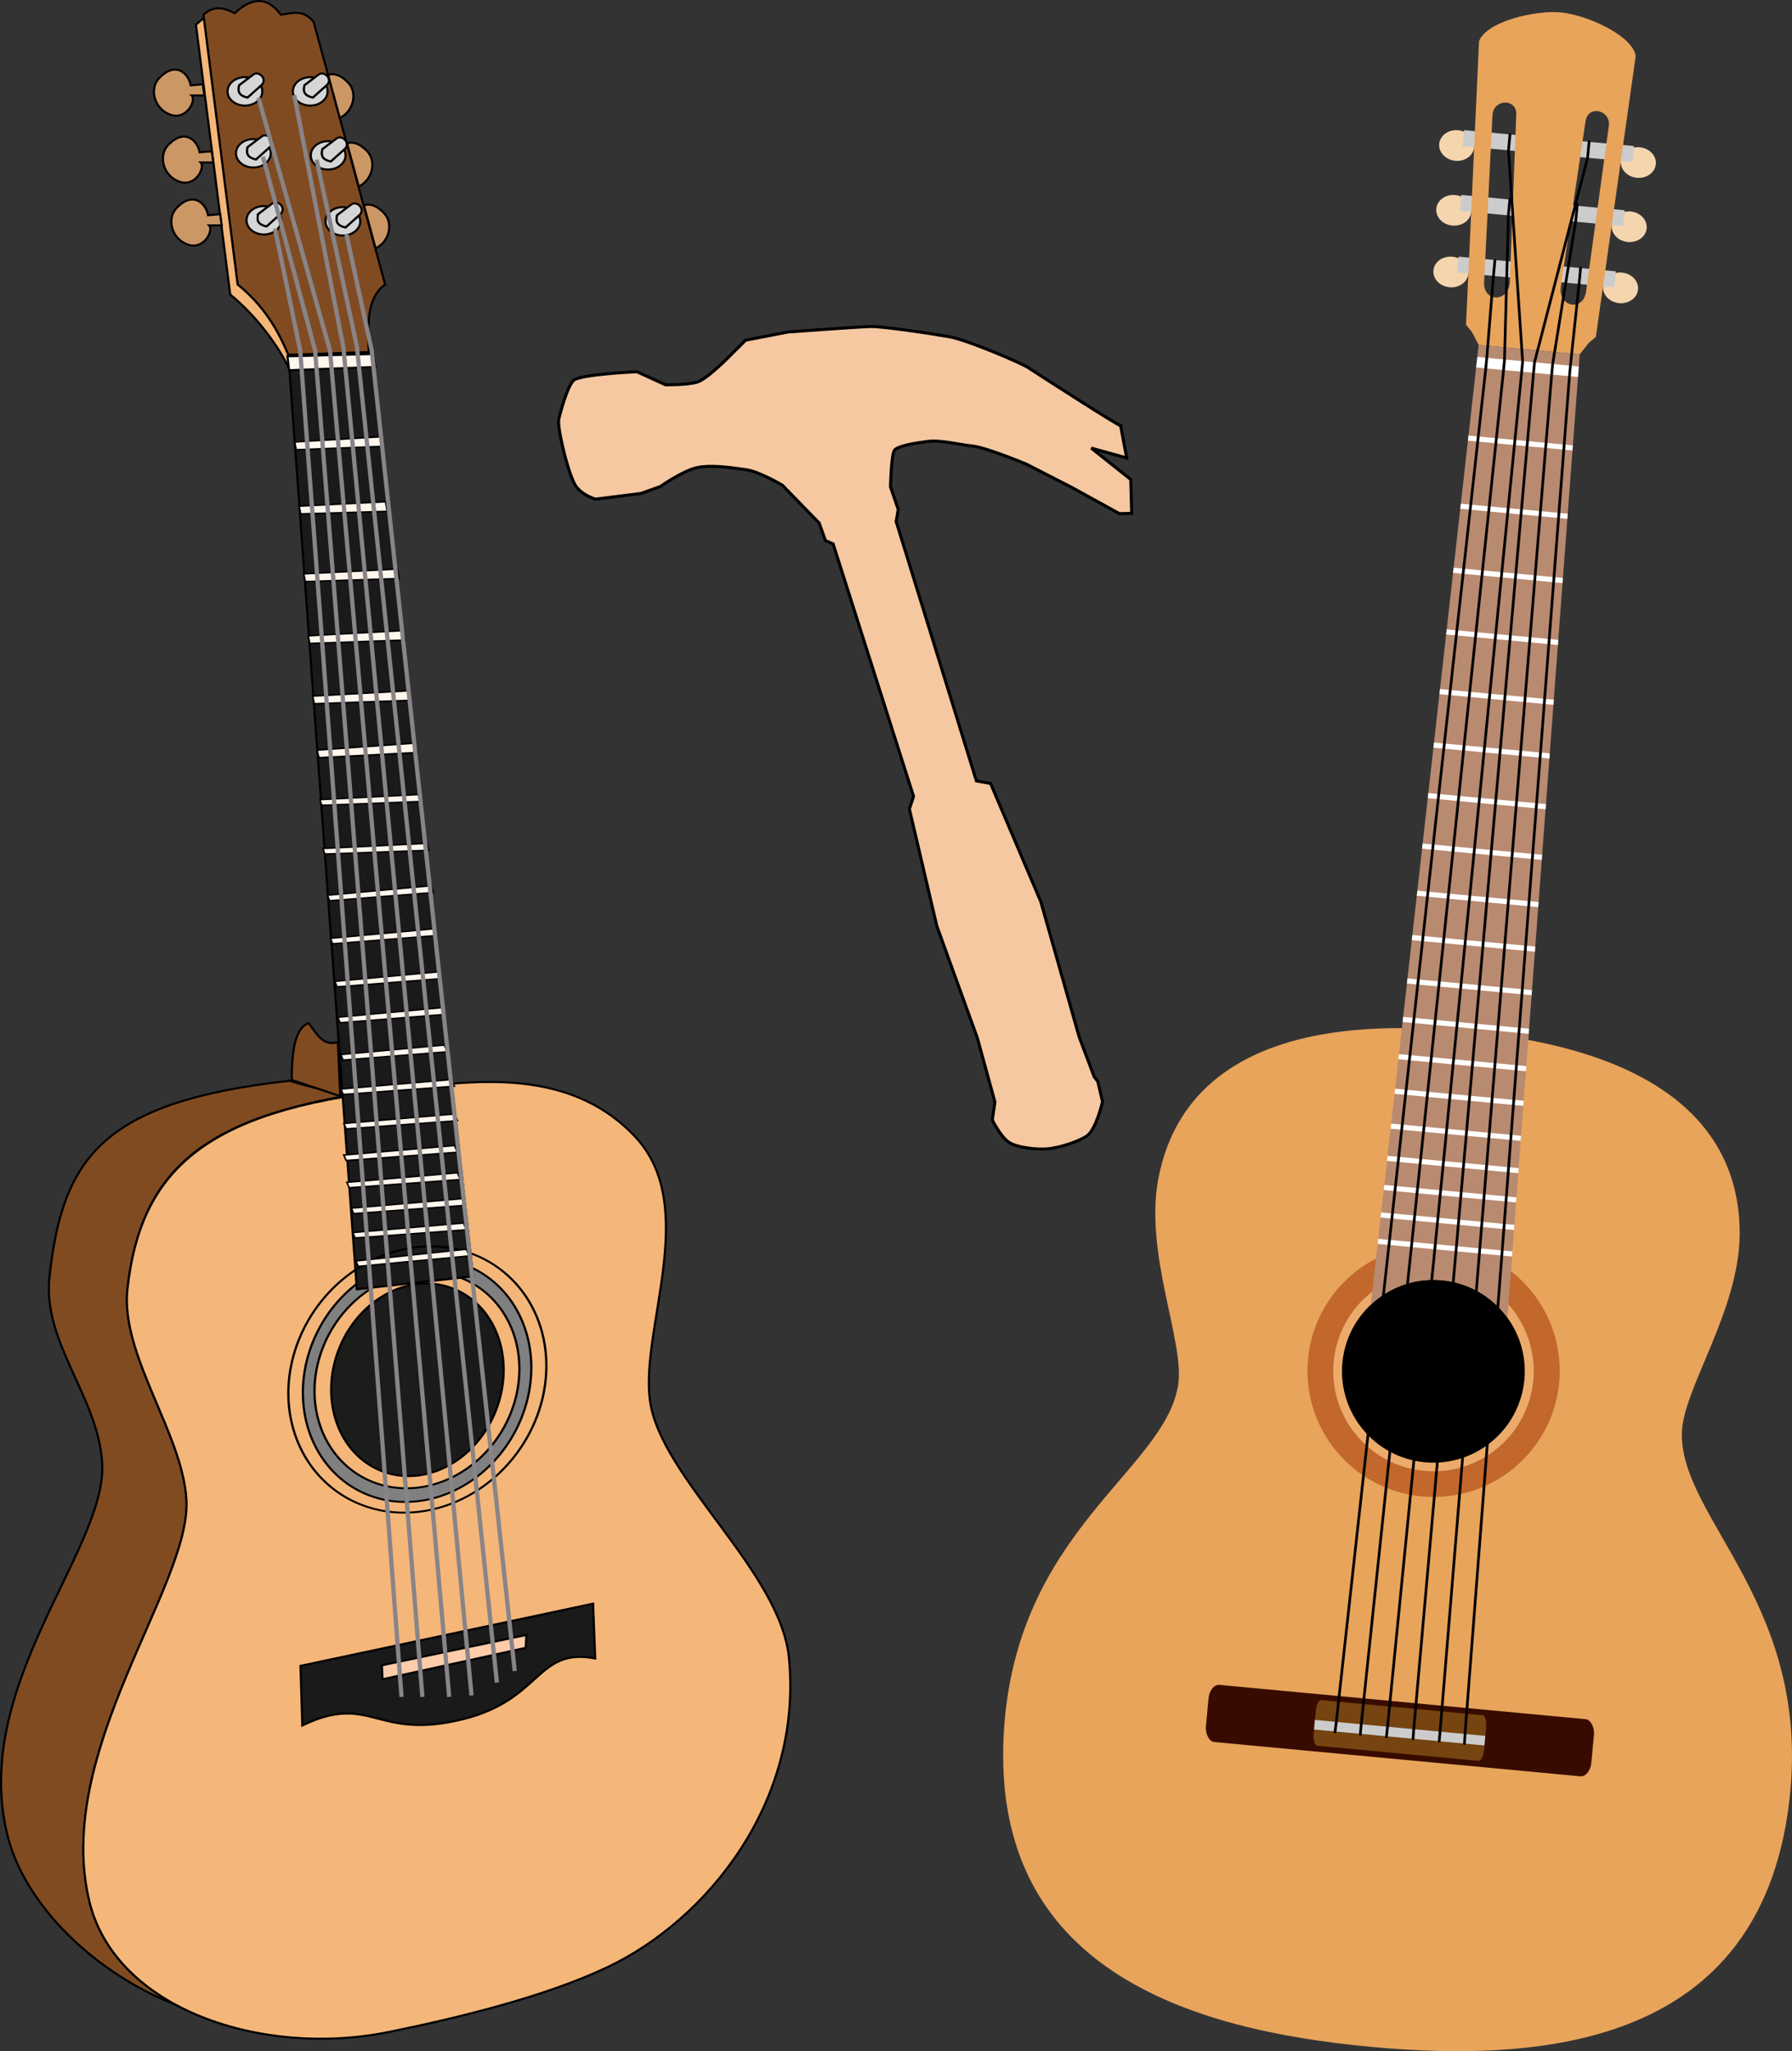 <?xml version="1.0" encoding="UTF-8" standalone="no"?>
<svg
   id="svg2"
   viewBox="0 0 1327.495 1519.312"
   version="1.1"
   sodipodi:docname="guitar-tap.svg"
   width="1327.495"
   height="1519.312"
   inkscape:version="1.2.2 (732a01da63, 2022-12-09)"
   xmlns:inkscape="http://www.inkscape.org/namespaces/inkscape"
   xmlns:sodipodi="http://sodipodi.sourceforge.net/DTD/sodipodi-0.dtd"
   xmlns="http://www.w3.org/2000/svg"
   xmlns:svg="http://www.w3.org/2000/svg"
   xmlns:rdf="http://www.w3.org/1999/02/22-rdf-syntax-ns#"
   xmlns:cc="http://creativecommons.org/ns#"
   xmlns:dc="http://purl.org/dc/elements/1.1/">
  <rect x="0" y="0" width="1327.495" height="1519.312" fill="#333333" stroke="none"/>
  <defs
     id="defs64">
    <linearGradient
       id="linearGradient3468"
       y2="704.89"
       gradientUnits="userSpaceOnUse"
       y1="687.69"
       x2="359"
       x1="411.99">
      <stop
         id="stop3464"
         stop-color="#1a1a1a"
         offset="0" />
      <stop
         id="stop3466"
         stop-color="#1b1d1b"
         offset="1" />
    </linearGradient>
  </defs>
  <sodipodi:namedview
     id="namedview62"
     pagecolor="#ffffff"
     bordercolor="#000000"
     borderopacity="0.25"
     inkscape:showpageshadow="2"
     inkscape:pageopacity="0.0"
     inkscape:pagecheckerboard="0"
     inkscape:deskcolor="#d1d1d1"
     showgrid="false"
     inkscape:zoom="0.44103654"
     inkscape:cx="275.48738"
     inkscape:cy="1175.6396"
     inkscape:window-width="2560"
     inkscape:window-height="1531"
     inkscape:window-x="-9"
     inkscape:window-y="-9"
     inkscape:window-maximized="1"
     inkscape:current-layer="svg2" />
  <g
     id="layer1"
     transform="translate(2176.327,-294.066)">
    <g
       id="g3951"
       transform="rotate(5.351,-1331.477,1609.028)">
      <path
         id="path2959"
         transform="translate(-694.74,66.75)"
         fill="#f5d5ae"
         d="m -516.06,307.16 c -7.183,0 -13.031,5.067 -13.031,11.344 0,6.276 5.848,11.375 13.031,11.375 7.183,0 13,-5.099 13,-11.375 0,-6.276 -5.817,-11.344 -13,-11.344 z m 2.281,47.969 c -7.183,0 -13,5.099 -13,11.375 0,6.276 5.817,11.344 13,11.344 7.183,0 13,-5.067 13,-11.344 0,-6.276 -5.817,-11.375 -13,-11.375 z m 2.156,45.688 c -7.183,0 -13,5.067 -13,11.344 0,6.276 5.817,11.375 13,11.375 7.183,0 13,-5.099 13,-11.375 0,-6.276 -5.817,-11.344 -13,-11.344 z" />
      <path
         id="path2966"
         fill="#f5d5ae"
         d="m -1075.7,373.91 c 7.183,0 13.031,5.067 13.031,11.344 0,6.276 -5.848,11.375 -13.031,11.375 -7.183,0 -13,-5.099 -13,-11.375 0,-6.276 5.817,-11.344 13,-11.344 z m -2.281,47.969 c 7.183,0 13,5.099 13,11.375 0,6.276 -5.817,11.344 -13,11.344 -7.183,0 -13,-5.067 -13,-11.344 0,-6.276 5.817,-11.375 13,-11.375 z m -2.156,45.688 c 7.183,0 13,5.067 13,11.344 0,6.276 -5.817,11.375 -13,11.375 -7.183,0 -13,-5.099 -13,-11.375 0,-6.276 5.817,-11.344 13,-11.344 z" />
      <path
         id="path2922"
         transform="translate(-694.74,66.75)"
         fill="#e8a45b"
         d="m -448.5,971.16 c -162.02,0 -210.38,64.536 -216.31,130.44 -5.056,56.174 30.797,117.94 28.906,150 -3.818,64.754 -110.42,119.07 -104.53,269.72 6.818,174.33 157.45,205.31 291.94,205.31 134.48,0 285.12,-30.982 291.94,-205.31 5.892,-150.65 -100.74,-204.96 -104.56,-269.72 -1.891,-32.062 33.994,-93.826 28.938,-150 -5.932,-65.902 -54.294,-130.44 -216.31,-130.44 z" />
      <rect
         id="rect2949"
         rx="0"
         ry="0"
         height="11.835"
         width="116.9"
         y="467.08"
         x="-1201.7"
         fill="#cccccc" />
      <rect
         id="rect2951"
         rx="0"
         ry="0"
         height="11.835"
         width="121.49"
         y="421.41"
         x="-1204"
         fill="#cccccc" />
      <rect
         id="rect2953"
         rx="0"
         ry="0"
         height="11.835"
         width="126.32"
         y="373.42"
         x="-1206.4"
         fill="#cccccc" />
      <path
         id="path3866"
         transform="translate(-694.74,66.75)"
         fill="#e8a45b"
         d="m -448.5,213.16 c -18.913,0 -54.345,11.792 -58.312,26.938 l 10,210 4.656,4.656 6.062,9.281 h 75.156 l 6.062,-9.281 4.656,-4.656 10,-210 c -3.967,-15.145 -39.368,-26.938 -58.281,-26.938 z m -34.156,70.281 c 4.087,-0.15 8.063,2.401 8.375,8.094 l 6.781,123.94 c 0.824,15.054 -18.266,17.268 -18.938,1.781 l -5.344,-123.56 c -0.279,-6.431 4.493,-10.08 9.125,-10.25 z m 67.5,0 c 4.868,-0.254 10.233,3.441 9.938,10.25 l -5.375,123.56 c -0.671,15.487 -19.731,13.273 -18.906,-1.781 l 6.781,-123.94 c 0.291,-5.313 3.776,-7.896 7.562,-8.094 z" />
      <path
         id="path2916"
         transform="matrix(0.984,0,0,0.984,-701.9,86.279)"
         fill="#c2682c"
         d="m -353.55,1223.8 c 0,52.442 -42.513,94.954 -94.954,94.954 -52.442,0 -94.954,-42.512 -94.954,-94.954 0,-52.442 42.513,-94.954 94.954,-94.954 52.442,0 94.954,42.512 94.954,94.954 z" />
      <path
         id="path2918"
         transform="matrix(0.782,0,0,0.782,-792.55,333.65)"
         fill="#ecab6b"
         d="m -353.55,1223.8 c 0,52.442 -42.513,94.954 -94.954,94.954 -52.442,0 -94.954,-42.512 -94.954,-94.954 0,-52.442 42.513,-94.954 94.954,-94.954 52.442,0 94.954,42.512 94.954,94.954 z" />
      <path
         id="path2920"
         transform="matrix(0.713,0,0,0.713,-823.57,418.27)"
         d="m -353.55,1223.8 c 0,52.442 -42.513,94.954 -94.954,94.954 -52.442,0 -94.954,-42.512 -94.954,-94.954 0,-52.442 42.513,-94.954 94.954,-94.954 52.442,0 94.954,42.512 94.954,94.954 z" />
      <rect
         id="rect2929"
         rx="7.143"
         ry="10.714"
         height="42.5"
         width="286.79"
         y="1536.9"
         x="-1286.6"
         fill="#380b00" />
      <rect
         id="rect2931"
         rx="3.158"
         ry="8.553"
         height="33.929"
         width="126.79"
         y="1541.1"
         x="-1206.6"
         fill="#754410" />
      <path
         id="rect2933"
         fill="#cccccc"
         transform="translate(-694.74,66.75)"
         d="m -511.91,1489.4 v 7.125 h 126.78 v -7.125 z" />
      <path
         id="path2945"
         transform="translate(-694.74,66.75)"
         fill="#b88a70"
         d="m -486.09,464.03 -13.25,715.09 h 0.062 c 12.403,-14.081 30.542,-22.969 50.781,-22.969 20.239,0 38.379,8.888 50.781,22.969 0.004,0.01 0.027,-0.01 0.031,0 l -13.25,-715.09 h -75.156 z" />
      <path
         id="rect2968"
         fill="#ffffff"
         transform="translate(-694.74,66.75)"
         d="m -486.25,473.03 -0.156,7.812 h 75.781 l -0.156,-7.812 h -75.469 z m -1.094,58.594 -0.062,3.781 h 77.781 l -0.062,-3.781 z m -0.938,50.75 -0.062,3.781 h 79.656 l -0.062,-3.781 z m -0.875,47.719 -0.094,3.812 h 81.469 l -0.094,-3.812 h -81.281 z m -0.875,45.969 -0.062,3.781 h 83.156 l -0.062,-3.781 z m -0.812,44.438 -0.062,3.812 h 84.781 l -0.062,-3.812 z m -0.75,39.906 -0.062,3.781 h 86.281 l -0.062,-3.781 z m -0.688,37.625 -0.062,3.812 h 87.656 l -0.062,-3.812 z m -0.688,37.656 -0.094,3.781 h 89.094 l -0.094,-3.781 h -88.906 z m -0.656,35.094 -0.062,3.781 h 90.344 l -0.062,-3.781 z m -0.625,33.062 -0.062,3.812 h 91.594 l -0.062,-3.812 z m -0.594,32.344 -0.062,3.781 h 92.781 l -0.062,-3.781 z m -0.531,28.656 -0.062,3.781 h 93.844 l -0.062,-3.781 z m -0.5,27.75 -0.094,3.812 h 94.906 l -0.094,-3.812 h -94.719 z m -0.5,25.781 -0.062,3.781 h 95.844 l -0.062,-3.781 z m -0.469,26 -0.062,3.781 h 96.781 l -0.062,-3.781 z m -0.438,24 -0.094,3.781 h 97.719 l -0.094,-3.781 h -97.531 z m -0.406,21.719 -0.062,3.781 h 98.469 l -0.062,-3.781 z m -0.375,20.437 -0.094,3.813 h 99.281 l -0.094,-3.813 h -99.094 z m -0.375,19.719 -0.062,3.781 h 99.969 l -0.062,-3.781 z" />
      <g
         id="g3021"
         stroke-linejoin="round"
         transform="matrix(-1,0,0,1,-2285.3,0)"
         stroke="#000000"
         stroke-linecap="round"
         stroke-width="2"
         fill="none">
        <path
           id="path3023"
           transform="translate(-694.74,66.75)"
           d="m -495.86,1496.5 0.253,-7.125 16.776,-1008.6 v -7.826 l -0.74,-60.864 v -11.835" />
        <path
           id="path3025"
           transform="translate(-694.74,66.75)"
           d="m -477.04,1496.5 v -7.125 l 11.424,-1008.6 v -7.826 l -7.131,-106.83 v -12.374" />
        <path
           id="path3027"
           transform="translate(-694.74,66.75)"
           d="m -457.6,1496.5 0.126,-7.125 5.347,-1008.6 v -7.826 l -25.017,-154.52 v -11.835" />
      </g>
      <g
         id="g3029"
         stroke-linejoin="round"
         transform="translate(-0.392,0.357)"
         stroke="#000000"
         stroke-linecap="round"
         stroke-width="2"
         fill="none">
        <path
           id="path3031"
           transform="translate(-694.74,66.75)"
           d="m -495.86,1496.5 0.253,-7.125 16.776,-1008.6 v -7.826 l -0.74,-60.864 v -11.835" />
        <path
           id="path3033"
           transform="translate(-694.74,66.75)"
           d="m -477.04,1496.5 v -7.125 l 11.424,-1008.6 v -7.826 l -7.131,-106.83 v -12.374" />
        <path
           id="path3035"
           transform="translate(-694.74,66.75)"
           d="m -457.6,1496.5 0.126,-7.125 5.347,-1008.6 v -7.826 l -25.017,-154.52 v -11.835" />
      </g>
    </g>
  </g>
  <g
     id="layer3"
     transform="matrix(1.581,0,0,1.523,-305.138,-37.535)">
    <path
       id="path2677"
       stroke="#000000"
       fill-rule="evenodd"
       fill="#814b21"
       d="m 328.73,550.27 c -88.24,10.16 -106.43,37.83 -112.54,95.35 -3.41,32.05 23.06,58.66 24.69,90.85 2.11,41.97 -61.66,107.79 -44.41,180.65 8.04,33.97 40.81,67.15 79.12,82.66 -20.26,-11.26 -35.43,-28.15 -40.62,-50.09 -17.25,-72.87 47.52,-153.5 45.41,-195.47 -1.63,-32.19 -31.07,-70.61 -27.66,-102.66 6.11,-57.52 35.6,-81.24 100.94,-93.7 -11.94,-4.39 -12.7,-3.57 -24.93,-7.59 z" />
    <path
       id="path2675"
       stroke="#000000"
       fill-rule="evenodd"
       fill="#f4b679"
       d="m 377.11,554.81 c -88.23,10.16 -118.27,39.22 -124.39,96.75 -3.4,32.04 26.03,70.48 27.65,102.67 2.11,41.97 -62.66,122.6 -45.41,195.46 12.31,52.01 80.75,75.71 140.18,63.21 31.38,-6.6 73.11,-17.03 102.67,-31.62 46.19,-22.79 91.25,-79.86 84.9,-150.05 -3.84,-42.44 -60.19,-87.67 -65.16,-125.38 -4.62,-35.03 23.62,-94.59 -6.91,-128.33 -32.24,-35.64 -79.98,-26.57 -113.53,-22.71 z" />
    <path
       id="path2688"
       stroke="#000000"
       fill-rule="evenodd"
       fill="#814b21"
       d="m 328.09,197.24 c -4.92,-12.15 -11.43,-23.9 -23.74,-34.21 L 288.3,31.8 c 4.89,-4.573 9.77,-3.528 14.66,-0.7 9.27,-9.039 16.08,-6.975 21.64,0.698 5.12,-0.64 10.24,-2.941 15.36,3.49 l 33.5,127.74 c -8.53,6.16 -8.25,19.37 -7.68,32.81 l -37.69,1.4 z" />
    <path
       id="path2710"
       stroke="#000000"
       fill-rule="evenodd"
       fill="#f4b679"
       d="m 288.5,33.375 c -1.04,0.819 -2.19,1.915 -3.69,3.313 l 16.07,131.22 c 12.3,10.3 23.7,26.25 28.62,38.4 l -1.41,-9.06 c -4.92,-12.15 -11.44,-23.92 -23.75,-34.22 L 288.5,33.368 Z" />
    <path
       id="path2713"
       stroke="#000000"
       fill-rule="evenodd"
       fill="#814b21"
       d="m 352.43,557.77 -22.7,-7.9 c -0.17,-17.6 2.8,-25.81 7.89,-27.64 4.17,5.93 6.92,11.22 13.71,9.3 z" />
    <path
       id="path2715"
       stroke="#000000"
       fill-rule="evenodd"
       fill="#1a1a1a"
       d="m 333.8,834.83 0.86,28.98 c 32.31,-16.08 34.17,7.43 75.03,-2.97 37.45,-9.53 34.48,-35.08 62.19,-29.61 l -0.98,-26.66 z" />
    <path
       id="path2717"
       stroke="#000000"
       fill-rule="evenodd"
       fill="#ffccaa"
       d="m 371.95,834.55 0.26,6.8 67.13,-15.29 0.3,-6.27 z" />
    <path
       id="path3304"
       d="m 428.61,697.92 a 39.79,50.087 0 1 1 -79.58,0 39.79,50.087 0 1 1 79.58,0 z"
       transform="matrix(1.29,0.272,-0.302,1.163,97.632,-221.59)"
       stroke="#000000"
       stroke-width="0.795"
       fill="#808080" />
    <path
       id="path3302"
       d="m 428.61,697.92 a 39.79,50.087 0 1 1 -79.58,0 39.79,50.087 0 1 1 79.58,0 z"
       transform="matrix(1.157,0.242,-0.271,1.034,127.64,-119.96)"
       stroke="#000000"
       stroke-width="0.89"
       fill="#f4b679" />
    <path
       id="path2686"
       stroke="#000000"
       fill-rule="evenodd"
       fill="#1a1a1a"
       d="m 360.2,651.68 54.45,-6.3 -47.47,-448.84 -39.09,0.7 z" />
    <path
       id="path2723"
       d="m 428.61,697.92 a 39.79,50.087 0 1 1 -79.58,0 39.79,50.087 0 1 1 79.58,0 z"
       transform="matrix(0.974,0.215,-0.228,0.919,169,-29.268)"
       stroke="#000000"
       stroke-width="1.029"
       fill="url(#linearGradient3468)"
       style="fill:url(#linearGradient3468)" />
    <path
       id="path3306"
       d="m 428.61,697.92 a 39.79,50.087 0 1 1 -79.58,0 39.79,50.087 0 1 1 79.58,0 z"
       transform="matrix(1.457,0.297,-0.341,1.271,60.039,-306.97)"
       stroke="#000000"
       stroke-width="0.716"
       fill="none" />
    <g
       id="g3319"
       stroke="#000000"
       fill="#d6d6d7">
      <path
         id="path3310"
         d="m 307.75,62.188 c -4.5,0 -8.13,3.091 -8.13,6.906 0,3.814 3.63,6.906 8.13,6.906 4.5,0 8.16,-3.092 8.16,-6.906 0,-1.002 -0.24,-1.953 -0.69,-2.813 L 309,72.062 c -4.75,-1.116 -4.36,-3.505 -3.97,-5.906 l 4.75,-3.75 c -0.64,-0.139 -1.33,-0.218 -2.03,-0.218 z" />
      <path
         id="path3312"
         stroke-width="1px"
         fill-rule="evenodd"
         d="m 305.05,66.143 c -0.39,2.401 -0.8,4.807 3.95,5.923 l 6.91,-6.417 c 2.14,-2.938 -1.56,-6.362 -3.95,-4.936 z" />
    </g>
    <g
       id="g3323"
       stroke="#000000"
       fill="#d6d6d7"
       transform="translate(3.949,30.11)">
      <path
         id="path3325"
         d="m 307.75,62.188 c -4.5,0 -8.13,3.091 -8.13,6.906 0,3.814 3.63,6.906 8.13,6.906 4.5,0 8.16,-3.092 8.16,-6.906 0,-1.002 -0.24,-1.953 -0.69,-2.813 L 309,72.062 c -4.75,-1.116 -4.36,-3.505 -3.97,-5.906 l 4.75,-3.75 c -0.64,-0.139 -1.33,-0.218 -2.03,-0.218 z" />
      <path
         id="path3327"
         stroke-width="1px"
         fill-rule="evenodd"
         d="m 305.05,66.143 c -0.39,2.401 -0.8,4.807 3.95,5.923 l 6.91,-6.417 c 2.14,-2.938 -1.56,-6.362 -3.95,-4.936 z" />
    </g>
    <g
       id="g3329"
       stroke="#000000"
       fill="#d6d6d7"
       transform="translate(8.885,62.688)">
      <path
         id="path3331"
         d="m 307.75,62.188 c -4.5,0 -8.13,3.091 -8.13,6.906 0,3.814 3.63,6.906 8.13,6.906 4.5,0 8.16,-3.092 8.16,-6.906 0,-1.002 -0.24,-1.953 -0.69,-2.813 L 309,72.062 c -4.75,-1.116 -4.36,-3.505 -3.97,-5.906 l 4.75,-3.75 c -0.64,-0.139 -1.33,-0.218 -2.03,-0.218 z" />
      <path
         id="path3333"
         stroke-width="1px"
         fill-rule="evenodd"
         d="m 305.05,66.143 c -0.39,2.401 -0.8,4.807 3.95,5.923 l 6.91,-6.417 c 2.14,-2.938 -1.56,-6.362 -3.95,-4.936 z" />
    </g>
    <g
       id="g3335"
       stroke="#000000"
       fill="#d6d6d7"
       transform="translate(45.905,63.181)">
      <path
         id="path3337"
         d="m 307.75,62.188 c -4.5,0 -8.13,3.091 -8.13,6.906 0,3.814 3.63,6.906 8.13,6.906 4.5,0 8.16,-3.092 8.16,-6.906 0,-1.002 -0.24,-1.953 -0.69,-2.813 L 309,72.062 c -4.75,-1.116 -4.36,-3.505 -3.97,-5.906 l 4.75,-3.75 c -0.64,-0.139 -1.33,-0.218 -2.03,-0.218 z" />
      <path
         id="path3339"
         stroke-width="1px"
         fill-rule="evenodd"
         d="m 305.05,66.143 c -0.39,2.401 -0.8,4.807 3.95,5.923 l 6.91,-6.417 c 2.14,-2.938 -1.56,-6.362 -3.95,-4.936 z" />
    </g>
    <g
       id="g3341"
       stroke="#000000"
       fill="#d6d6d7"
       transform="translate(38.995,31.097)">
      <path
         id="path3343"
         d="m 307.75,62.188 c -4.5,0 -8.13,3.091 -8.13,6.906 0,3.814 3.63,6.906 8.13,6.906 4.5,0 8.16,-3.092 8.16,-6.906 0,-1.002 -0.24,-1.953 -0.69,-2.813 L 309,72.062 c -4.75,-1.116 -4.36,-3.505 -3.97,-5.906 l 4.75,-3.75 c -0.64,-0.139 -1.33,-0.218 -2.03,-0.218 z" />
      <path
         id="path3345"
         stroke-width="1px"
         fill-rule="evenodd"
         d="m 305.05,66.143 c -0.39,2.401 -0.8,4.807 3.95,5.923 l 6.91,-6.417 c 2.14,-2.938 -1.56,-6.362 -3.95,-4.936 z" />
    </g>
    <g
       id="g3347"
       stroke="#000000"
       fill="#d6d6d7"
       transform="translate(30.603)">
      <path
         id="path3349"
         d="m 307.75,62.188 c -4.5,0 -8.13,3.091 -8.13,6.906 0,3.814 3.63,6.906 8.13,6.906 4.5,0 8.16,-3.092 8.16,-6.906 0,-1.002 -0.24,-1.953 -0.69,-2.813 L 309,72.062 c -4.75,-1.116 -4.36,-3.505 -3.97,-5.906 l 4.75,-3.75 c -0.64,-0.139 -1.33,-0.218 -2.03,-0.218 z" />
      <path
         id="path3351"
         stroke-width="1px"
         fill-rule="evenodd"
         d="m 305.05,66.143 c -0.39,2.401 -0.8,4.807 3.95,5.923 l 6.91,-6.417 c 2.14,-2.938 -1.56,-6.362 -3.95,-4.936 z" />
    </g>
    <path
       id="path3353"
       d="m 288.02,65.649 -5.68,0.494 c -0.84,-5.417 -6.79,-12.172 -14.81,-3.455 -4.6,5 -2.48,14.966 5.43,17.769 7.59,2.691 12.1,-7.149 9.87,-9.378 h 5.93 z"
       fill-rule="evenodd"
       stroke="#000000"
       stroke-width="1px"
       fill="#cb9765" />
    <path
       id="path3355"
       d="m 292.21,98.227 -5.67,0.494 c -0.85,-5.417 -6.79,-12.172 -14.81,-3.456 -4.6,5.005 -2.48,14.965 5.43,17.775 7.59,2.69 12.1,-7.15 9.87,-9.38 h 5.92 z"
       fill-rule="evenodd"
       stroke="#000000"
       stroke-width="1px"
       fill="#cb9765" />
    <path
       id="path3357"
       d="m 296.16,128.83 -5.67,0.49 c -0.85,-5.41 -6.79,-12.17 -14.81,-3.45 -4.6,5 -2.48,14.97 5.43,17.77 7.59,2.69 12.1,-7.15 9.87,-9.38 h 5.92 z"
       fill-rule="evenodd"
       stroke="#000000"
       stroke-width="1px"
       fill="#cb9765" />
    <path
       id="path3359"
       d="m 348.78,60.719 c -0.73,-0.008 -1.39,0.145 -2.03,0.375 l 5.47,20.937 c 6.7,-3.438 8.27,-12.446 3.97,-17.125 -2.76,-2.996 -5.27,-4.165 -7.41,-4.187 z"
       fill-rule="evenodd"
       stroke="#000000"
       stroke-width="1px"
       fill="#cb9765" />
    <path
       id="path3364"
       d="m 357.67,94.037 c -0.73,-0.008 -1.4,0.146 -2.04,0.375 l 5.47,20.938 c 6.7,-3.44 8.28,-12.45 3.97,-17.126 -2.75,-2.996 -5.26,-4.164 -7.4,-4.187 z"
       fill-rule="evenodd"
       stroke="#000000"
       stroke-width="1px"
       fill="#cb9765" />
    <path
       id="path3366"
       d="m 365.56,124.15 c -0.72,-0.01 -1.39,0.14 -2.03,0.37 l 5.47,20.94 c 6.7,-3.44 8.27,-12.45 3.97,-17.13 -2.76,-2.99 -5.26,-4.16 -7.41,-4.18 z"
       fill-rule="evenodd"
       stroke="#000000"
       stroke-width="1px"
       fill="#cb9765" />
    <path
       id="path3398"
       stroke="#000000"
       fill-rule="evenodd"
       fill="#fff6ed"
       d="m 327.7,197.95 0.76,6.76 40.33,-1.61 -0.91,-6.27 z" />
    <path
       id="path3400"
       d="m 331.09,239.6 0.71,3.79 40.57,-1.66 -0.85,-4.68 z"
       fill-rule="evenodd"
       stroke="#000000"
       stroke-width="0.752"
       fill="#fff6ed" />
    <path
       id="path3402"
       d="m 333.19,270.8 0.67,3.79 40.59,-1.24 -0.81,-4.68 z"
       fill-rule="evenodd"
       stroke="#000000"
       stroke-width="0.752"
       fill="#fff6ed" />
    <path
       id="path3404"
       d="m 335.3,303.73 0.73,3.77 44,-1.46 -0.88,-4.66 z"
       fill-rule="evenodd"
       stroke="#000000"
       stroke-width="0.78"
       fill="#fff6ed" />
    <path
       id="path3406"
       d="m 337.39,333.85 0.76,3.76 44.67,-1.66 -0.91,-4.65 z"
       fill-rule="evenodd"
       stroke="#000000"
       stroke-width="0.786"
       fill="#fff6ed" />
    <path
       id="path3408"
       d="m 339.48,363.17 0.77,3.76 44.67,-1.66 -0.92,-4.65 z"
       fill-rule="evenodd"
       stroke="#000000"
       stroke-width="0.786"
       fill="#fff6ed" />
    <path
       id="path3410"
       d="m 341.58,389.44 0.85,3.74 45.99,-2.53 -1.02,-4.62 z"
       fill-rule="evenodd"
       stroke="#000000"
       stroke-width="0.797"
       fill="#fff6ed" />
    <path
       id="path3414"
       d="m 342.92,413.57 0.85,2.71 46.11,-1.84 -1.02,-3.34 z"
       fill-rule="evenodd"
       stroke="#000000"
       stroke-width="0.679"
       fill="#fff6ed" />
    <path
       id="path3416"
       d="m 344.32,437.31 0.9,2.69 48.84,-1.83 -1.08,-3.33 z"
       fill-rule="evenodd"
       stroke="#000000"
       stroke-width="0.697"
       fill="#fff6ed" />
    <path
       id="path3418"
       d="m 346.44,460.06 1.03,2.65 48.69,-4.01 -1.25,-3.28 z"
       fill-rule="evenodd"
       stroke="#000000"
       stroke-width="0.698"
       fill="#fff6ed" />
    <path
       id="path3420"
       d="m 347.83,481 1.04,2.65 48.69,-4.01 -1.25,-3.28 z"
       fill-rule="evenodd"
       stroke="#000000"
       stroke-width="0.698"
       fill="#fff6ed" />
    <path
       id="path3422"
       d="m 349.93,501.94 1.03,2.66 48.69,-4.02 -1.25,-3.28 z"
       fill-rule="evenodd"
       stroke="#000000"
       stroke-width="0.698"
       fill="#fff6ed" />
    <path
       id="path3424"
       d="m 351.32,519.39 1.04,2.66 48.69,-4.02 -1.25,-3.28 z"
       fill-rule="evenodd"
       stroke="#000000"
       stroke-width="0.698"
       fill="#fff6ed" />
    <path
       id="path3426"
       d="m 352.72,537.54 1.04,2.66 48.68,-4.02 -1.24,-3.28 z"
       fill-rule="evenodd"
       stroke="#000000"
       stroke-width="0.698"
       fill="#fff6ed" />
    <path
       id="path3428"
       d="m 352.73,554.29 1.11,2.65 52.08,-4 -1.33,-3.27 z"
       fill-rule="evenodd"
       stroke="#000000"
       stroke-width="0.721"
       fill="#fff6ed" />
    <path
       id="path3430"
       d="m 354.13,571.05 1.11,2.64 52.08,-4 -1.34,-3.27 z"
       fill-rule="evenodd"
       stroke="#000000"
       stroke-width="0.721"
       fill="#fff6ed" />
    <path
       id="path3432"
       d="m 354.13,586.4 1.11,2.65 52.08,-4 -1.34,-3.27 z"
       fill-rule="evenodd"
       stroke="#000000"
       stroke-width="0.721"
       fill="#ffccaa" />
    <path
       id="path3434"
       d="m 354.13,586.4 1.11,2.65 52.08,-4 -1.34,-3.27 z"
       fill-rule="evenodd"
       stroke="#000000"
       stroke-width="0.721"
       fill="#fff6ed" />
    <path
       id="path3436"
       d="m 355.52,599.67 1.11,2.64 52.08,-4 -1.33,-3.27 z"
       fill-rule="evenodd"
       stroke="#000000"
       stroke-width="0.721"
       fill="#fff6ed" />
    <path
       id="path3438"
       d="m 357.62,612.23 1.11,2.65 52.08,-4 -1.34,-3.27 z"
       fill-rule="evenodd"
       stroke="#000000"
       stroke-width="0.721"
       fill="#fff6ed" />
    <path
       id="path3440"
       d="m 358.31,624.1 1.11,2.64 52.09,-4 -1.34,-3.27 z"
       fill-rule="evenodd"
       stroke="#000000"
       stroke-width="0.721"
       fill="#fff6ed" />
    <path
       id="path3442"
       d="m 359.74,637.92 1.16,2.62 51.99,-5.09 -1.4,-3.24 z"
       fill-rule="evenodd"
       stroke="#000000"
       stroke-width="0.721"
       fill="#fff6ed" />
    <g
       id="g3470"
       stroke="#888488"
       stroke-width="2"
       fill="none">
      <path
         id="path3372"
         d="M 390.91,849.92 340.65,195.14 316.22,100.91" />
      <path
         id="path3368"
         d="M 381.14,849.92 333.67,195.14 321.81,135.81" />
      <path
         id="path3378"
         d="M 434.19,837.36 367.18,195.14 355.31,138.6" />
      <path
         id="path3374"
         d="M 403.48,849.92 347.63,195.14 314.13,72.28" />
      <path
         id="path3376"
         d="M 425.82,842.94 360.2,193.05 341.35,102.3" />
      <path
         id="path3370"
         d="M 413.95,849.23 353.92,193.75 330.88,70.89" />
    </g>
  </g>
  <path
     id="path2478"
     style="fill:#f5c8a1;fill-rule:evenodd;stroke:#000000;stroke-width:2.248px;fill-opacity:1"
     d="m 830.141,315.244 4.521,23.95 -26.252,-7.287 29.242,23.261 0.68,25.078 -9.106,0.203 -35.651,-19.637 -33.231,-16.995 c 0,0 -29.351,-12.258 -39.647,-13.395 -10.312,-1.106 -23.809,-4.651 -33.424,-3.46 -9.632,1.223 -22.302,3.332 -24.699,6.586 -2.373,3.247 -2.9,27.016 -2.9,27.016 l 5.735,16.821 -1.546,8.901 59.421,192.137 10.52,1.906 37.186,87.502 28.443,100.236 11.123,29.541 2.651,3.435 3.54,14.947 c 0,0 -4.732,20.828 -11.697,25.454 -6.949,4.595 -20.724,8.735 -28.818,9.495 -8.077,0.729 -22.656,-0.793 -28.833,-4.84 -6.176,-4.047 -12.321,-16.54 -12.321,-16.54 l 1.956,-13.229 -13.03,-47.538 -30.02,-82.89 -20.334,-86.662 3.085,-9.363 -59.575,-187.023 -5.721,-2.486 -4.606,-12.955 -27.324,-28.068 c 0,0 -17.068,-10.046 -26.599,-11.387 -9.538,-1.365 -27.844,-4.275 -38.542,-1.06 -10.699,3.215 -25.162,13.463 -25.162,13.463 l -14.309,5.135 -33.68,4.217 c 0,0 -9.005,-2.361 -14.323,-9.199 -5.318,-6.838 -14.438,-43.719 -12.946,-50.07 1.469,-6.344 6.324,-23.84 10.769,-28.545 4.445,-4.705 47.13,-6.561 47.13,-6.561 l 21.127,9.663 c 0,0 15.87,0.299 23.515,-1.999 7.645,-2.297 24.892,-20.121 24.892,-20.121 l 10.931,-10.885 31.485,-6.091 c 0,0 52.07,-3.841 61.176,-4.043 9.083,-0.195 46.465,5.444 58.748,7.656 12.283,2.212 52.077,18.933 58.253,22.979 6.176,4.047 67.637,43.745 68.17,42.749 z" />
</svg>
